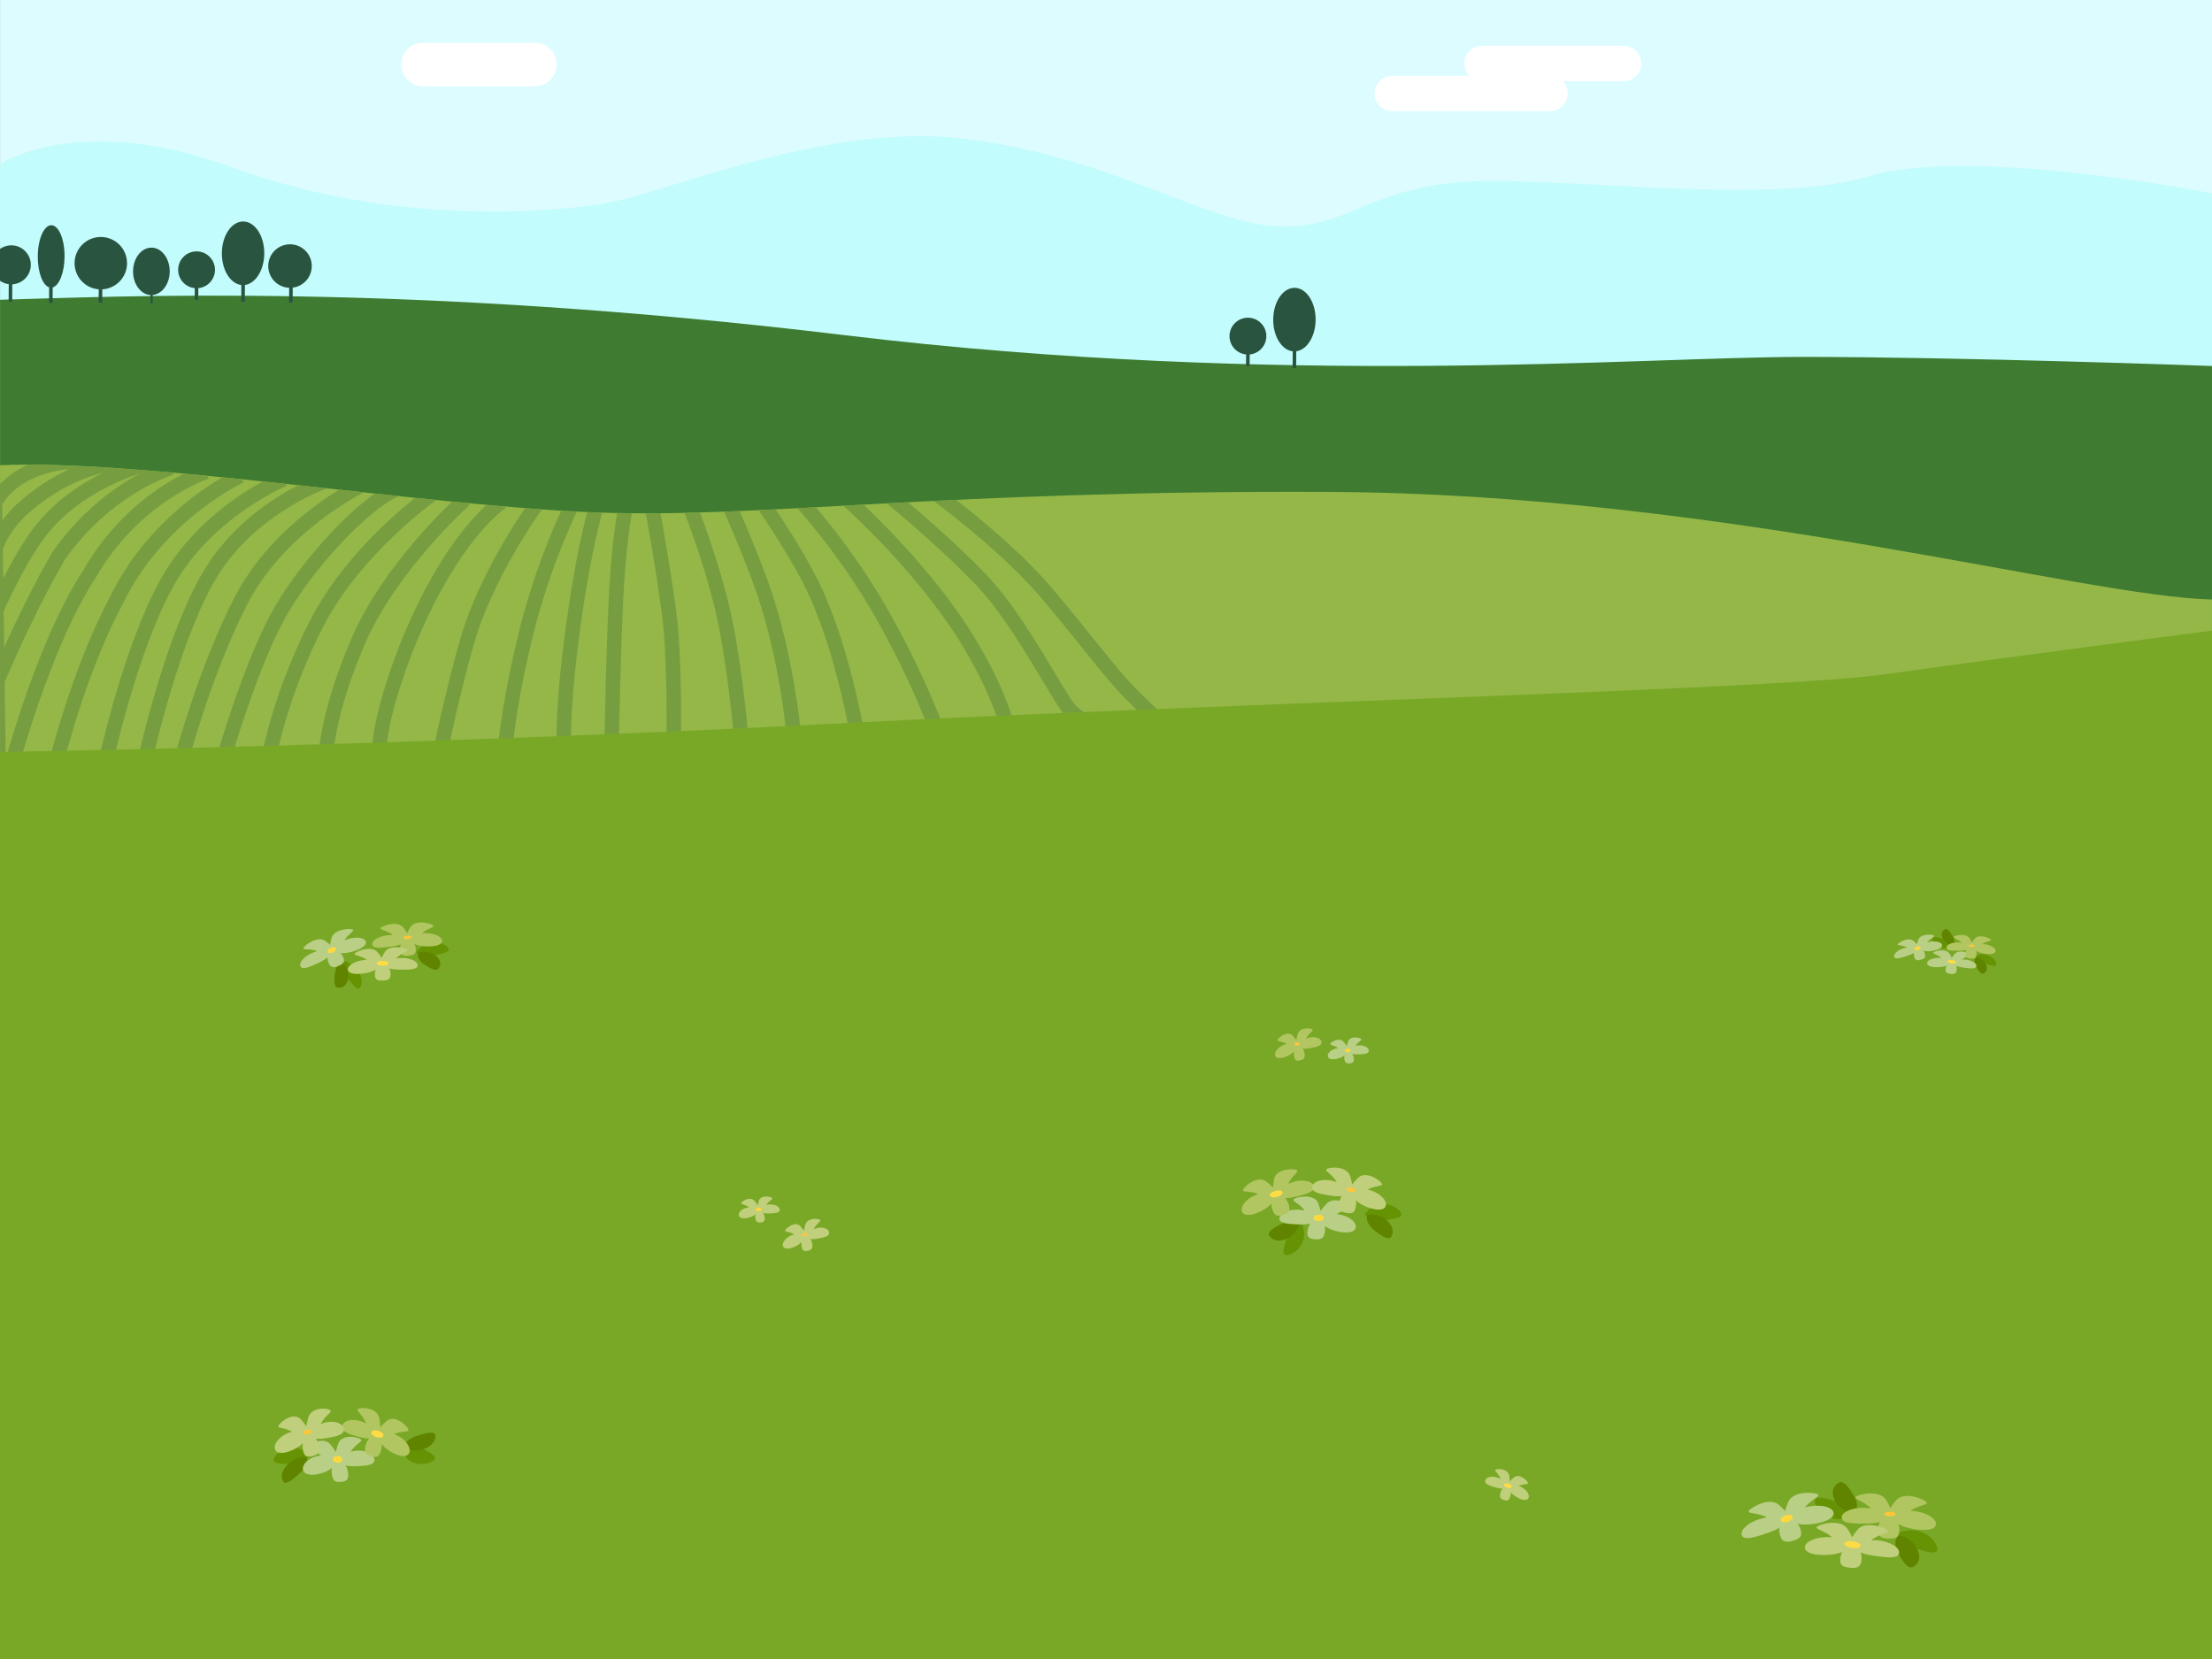 <svg xmlns="http://www.w3.org/2000/svg" xmlns:xlink="http://www.w3.org/1999/xlink" width="480" height="360" viewBox="0 0 480 360"><rect x="0" y="0" width="480" height="360" fill="#333333" stroke="none"/><g id="layer1" style="pointer-events:visiblePainted"><g id="fixed" file="yes" fixed="yes"><path id="path 1" fill="#DCFCFF" d="M0.01,0L480,0L480,53.146L0.01,53.146L0.01,0z" fixed="yes"/><path id="Mountains" fill="#C3FCFC" d="M0.01,35.6C0.01,35.6,17.16,24.124,50.235,36.274C83.308,48.424,115.707,46.399,129.881,44.375C144.055,42.351,179.152,26.15,210.201,30.2C241.25,34.25,262.173,48.424,277.023,49.099C291.872,49.773,295.919,41.673,315.497,39.648C335.072,37.624,382.993,45.048,405.268,38.298C427.543,31.549,480,41.958,480,41.958L480,360L0.01,360L0.01,35.6z" fixed="yes"/><path id="Far_x5F_Hill" fill="#3F7C31" d="M0.01,65.048C25.659,64.373,88.032,61.248,183.202,72.723C278.372,84.196,355.994,77.448,391.092,77.448C426.196,77.448,479.999,79.42,479.999,79.42L479.999,360L0.01,360L0.01,65.048z" fixed="yes"/><path id="Field_x5F_Hill" fill="#94B748" d="M0.01,100.949C31.059,99.599,92.758,109.845,129.205,111.195C165.652,112.545,203.452,106.345,288.497,106.745C373.542,107.145,451.649,129.419,479.999,130.094L479.999,360L0.01,360L0.01,100.949z" fixed="yes"/><path id="Field" fill="#769E41" d="M0.01,169.569C3.727,169.493,45.572,168.585,114.584,165.173C166.045,162.629,214.012,160.419,237.404,159.358C237.687,159.476,237.869,159.545,237.901,159.555L237.982,159.331C246.947,158.923,252.149,158.691,252.33,158.684L256.305,158.507L253.285,155.916C253.264,155.896,251.014,153.959,246.623,149.569C244.001,146.946,241.673,144.049,238.149,139.666C235.744,136.674,232.751,132.95,228.717,128.137C222.307,120.487,213.297,112.985,207.489,108.467C205.833,108.545,204.201,108.624,202.596,108.704C207.672,112.513,218.929,121.359,226.302,130.161C230.315,134.949,233.296,138.659,235.694,141.64C239.282,146.104,241.652,149.054,244.395,151.797C246.024,153.425,247.358,154.717,248.403,155.708C245.987,155.816,242.465,155.975,238.007,156.178C236.874,155.651,234.968,154.623,233.451,153.107C232.665,152.321,230.852,149.295,228.934,146.09C224.974,139.477,219.551,130.42,213.865,124.522C208.275,118.727,201.311,112.615,197.053,108.99C195.495,109.071,193.961,109.151,192.452,109.233C195.744,111.971,204.734,119.592,211.597,126.71C217.035,132.349,222.351,141.227,226.232,147.71C228.815,152.023,230.21,154.321,231.223,155.335C231.619,155.73,232.034,156.094,232.454,156.433C228.76,156.601,224.615,156.791,220.073,157C219.332,154.358,216.004,143.924,206.609,131.113C199.612,121.571,191.87,113.751,187.381,109.507C185.902,109.588,184.443,109.668,183.005,109.747C186.526,112.931,195.823,121.731,204.068,132.975C212.379,144.309,215.807,153.863,216.826,157.15C213.026,157.325,208.981,157.511,204.717,157.711C203.835,155.322,199.634,144.378,192.238,131.579C186.621,121.857,180.543,114.187,177.04,110.074C175.69,110.146,174.358,110.219,173.046,110.288C175.865,113.467,183.076,122.017,189.511,133.155C196.07,144.506,200.062,154.348,201.408,157.864C196.97,158.071,192.317,158.288,187.476,158.514C186.783,154.77,184.162,141.629,179.805,131.148C177.327,124.437,171.618,115.456,168.315,110.531C167.073,110.593,165.842,110.652,164.627,110.71C167.512,114.936,174.242,125.156,176.859,132.267L176.882,132.329C180.924,142.041,183.503,154.52,184.295,158.665C180.877,158.825,177.372,158.99,173.793,159.16C173.687,157.994,172.208,142.526,167.29,127.995C165.042,121.475,162.083,114.507,160.502,110.895C159.364,110.942,158.236,110.989,157.12,111.03C158.467,114.067,161.832,121.831,164.308,129.012C168.975,142.802,170.47,157.492,170.641,159.307C167.931,159.436,165.182,159.568,162.395,159.701C162.041,155.782,161.055,146.037,159.314,136.579C157.374,126.051,153.161,114.559,151.883,111.206C150.883,111.235,149.891,111.261,148.904,111.282L148.585,111.409C148.639,111.546,154.018,125.223,156.215,137.148C157.917,146.388,158.885,155.912,159.245,159.85C155.481,160.031,151.654,160.213,147.777,160.402C147.821,157.183,147.959,142.177,146.791,133.127C145.661,124.373,143.77,113.78,143.334,111.374C142.354,111.383,141.377,111.388,140.405,111.389L140.144,111.437C140.165,111.56,142.4,123.722,143.665,133.531C144.817,142.459,144.659,157.923,144.623,160.552C141.218,160.717,137.779,160.884,134.308,161.052C134.412,155.512,134.72,140.638,135.231,130.189C135.716,120.235,136.679,113.809,137.097,111.374C136.032,111.364,134.968,111.349,133.909,111.328C133.439,114.149,132.554,120.446,132.085,130.036C131.567,140.661,131.254,155.825,131.154,161.206C128.76,161.323,126.354,161.44,123.937,161.559C123.863,159.107,123.872,151.376,125.898,136.431C127.727,122.945,129.71,114.748,130.669,111.245C130.18,111.229,129.692,111.213,129.203,111.196C128.62,111.174,128.029,111.149,127.433,111.124C126.388,115.052,124.526,123.108,122.777,136.007C120.702,151.305,120.699,159.118,120.787,161.714C118.673,161.818,116.553,161.922,114.426,162.026C113.353,162.08,112.286,162.131,111.226,162.183C111.519,159.214,112.551,150.578,115.583,138.201C119.35,122.823,125.047,111.326,125.104,111.211L124.658,110.987C123.716,110.938,122.762,110.883,121.795,110.825C120.301,114.002,115.771,124.198,112.524,137.452C109.247,150.832,108.277,159.748,108.045,162.339C104.368,162.517,100.774,162.688,97.263,162.852C97.898,159.588,99.585,151.49,102.715,140.175C106.672,125.871,116.997,111.353,117.577,110.544C116.377,110.458,115.16,110.367,113.927,110.271C110.985,114.591,103.135,126.841,99.678,139.335C96.26,151.692,94.537,160.294,94.027,163.002C90.545,163.162,87.15,163.315,83.84,163.462C83.889,160.068,84.922,153.506,89.523,141.432C94.544,128.798,99.782,120.982,103.293,116.652C107.087,111.97,109.731,110.246,109.756,110.228L109.552,109.91C108.244,109.798,106.923,109.681,105.588,109.558C101.705,113.093,93.901,121.887,86.588,140.289C82.732,150.413,80.716,158.394,80.69,163.6C77.819,163.725,75.02,163.846,72.287,163.961C72.485,161.335,73.544,152.806,79.183,139.736C86.03,123.864,101.703,109.766,101.86,109.626L101.454,109.17C100.337,109.064,99.215,108.954,98.084,108.842C93.738,113.014,82.139,124.933,76.292,138.488C70.197,152.618,69.262,161.565,69.119,164.093C65.954,164.224,62.889,164.35,59.923,164.468C60.702,160.625,63.395,149.202,70.041,136.165C78.116,120.326,94.359,108.727,94.522,108.611L94.424,108.472C92.987,108.326,91.542,108.176,90.088,108.025C84.999,112.072,73.756,121.941,67.235,134.732C59.868,149.183,57.265,161.461,56.685,164.593C54.422,164.682,52.223,164.766,50.085,164.847C51.567,159.866,56.411,144.237,61.548,134.695C67.777,123.13,80.508,110.158,86.565,107.652L86.565,107.652C84.823,107.466,83.073,107.279,81.316,107.09C73.89,112.354,63.873,123.736,58.776,133.201C52.995,143.935,47.78,161.465,46.763,164.972C44.747,165.047,42.791,165.118,40.897,165.186C42.377,159.811,46.941,144.305,53.615,131.213C61.625,115.502,78.61,107.022,78.781,106.938L78.719,106.809C77.014,106.624,75.306,106.438,73.595,106.251C67.845,109.787,56.989,117.664,50.81,129.782C43.57,143.984,38.774,160.946,37.602,165.302C36,165.359,34.445,165.412,32.938,165.464C34.694,157.958,40.25,135.934,47.467,124.593C55.496,111.975,69.126,106.636,70.959,105.964C68.881,105.736,66.802,105.512,64.727,105.288C59.222,108.105,50.715,113.621,44.809,122.902C36.944,135.262,31.209,158.821,29.674,165.573C27.85,165.634,26.107,165.689,24.441,165.743C25.995,159.001,31.514,136.675,38.918,125.043C47.508,111.543,62.051,105.49,62.255,105.408C62.255,105.408,62.255,105.408,62.256,105.408L62.092,105.005C60.397,104.822,58.705,104.645,57.02,104.466C51.787,107.319,42.618,113.362,36.26,123.352C28.158,136.084,22.468,160.099,21.184,165.846C18.421,165.931,15.913,166.005,13.665,166.069C15.03,160.766,19.656,144.012,26.738,130.857L26.767,130.798C35.488,112.82,52.704,104.752,52.876,104.673L52.569,104.004C51.129,103.856,49.695,103.711,48.268,103.568C42.574,106.906,30.886,115.107,23.947,129.392C16.272,143.663,11.439,161.976,10.389,166.161C7.834,166.229,5.724,166.284,4.071,166.324C5.387,161.583,12.018,138.7,20.678,125.512L20.73,125.429C30.183,108.885,45.118,103.92,45.267,103.872L45.071,103.253C43.332,103.085,41.608,102.922,39.899,102.766C34.408,105.543,24.933,111.747,18.019,123.824C9.4,136.968,2.965,158.58,1.236,164.742L1.008,147.986C3.488,142.23,8.672,130.668,14.133,121.324C24.466,106.881,37.531,103.057,37.662,103.021L37.531,102.553C30.17,101.902,23.148,101.383,16.713,101.09C16.628,101.124,16.546,101.155,16.46,101.191L16.457,101.08C12.78,100.915,9.297,100.824,6.052,100.824C3.569,101.965,1.553,103.432,0.007,105.002L0.007,169.565L0.007,169.565L0.007,169.568L0.01,169.569L0.01,169.569zM11.53,119.555L11.453,119.674C7.495,126.436,3.682,134.343,0.908,140.445L0.802,132.653C2.672,128.469,5.961,121.692,9.667,116.663C16.256,107.926,26.411,104.024,30.289,102.793C25.181,105.525,17.911,110.611,11.53,119.555zM22.265,102.629C17.459,105.005,11.616,108.846,7.141,114.777C4.717,118.066,2.499,121.984,0.705,125.511L0.62,119.232C0.945,118.247,2.204,115.076,5.831,111.675C12.471,105.7,18.78,103.46,22.265,102.629zM15.107,101.777C11.739,103.308,7.784,105.681,3.7,109.357C2.402,110.575,1.364,111.777,0.534,112.896L0.487,109.422C3.588,104.404,9.975,102.213,15.107,101.777z" fixed="yes"/><path id="Closest_x5F_Hill" fill="#79A826" d="M0.01,163.167C0.01,163.167,89.382,161.817,179.828,157.092C270.273,152.367,385.691,149.667,409.316,146.293C432.939,142.918,480,136.844,480,136.844L480,360L0.01,360L0.01,163.167z" fixed="yes"/><g id="Flowers" fixed="yes"><path id="Color_1_x3C_Compound_Path_x3E__1_" fill="#669303" d="M420.375,336.396C420.073,337.4,418.028,336.734,415.487,335.967C412.946,335.197,411.425,332.764,411.425,332.764C411.425,332.764,414.031,331.568,416.572,332.326C419.121,333.096,420.677,335.391,420.375,336.396zM393.844,325.52C394.116,324.507,396.18,325.124,398.741,325.805C401.303,326.496,402.885,328.889,402.885,328.889C402.885,328.889,400.323,330.164,397.752,329.475C395.189,328.784,393.57,326.534,393.844,325.52zM97.368,205.916C97.522,206.677,95.955,206.957,94.03,207.348C92.105,207.744,90.265,206.673,90.265,206.673C90.265,206.673,91.546,204.983,93.471,204.59C95.397,204.2,97.214,205.154,97.368,205.916zM78.04,214.426C77.424,214.901,76.483,213.614,75.288,212.057C74.092,210.498,74.238,208.38,74.238,208.38C74.238,208.38,76.323,208.786,77.518,210.344C78.715,211.902,78.656,213.952,78.04,214.426zM433.21,209.338C433.051,209.863,431.981,209.516,430.651,209.116C429.321,208.716,428.529,207.439,428.529,207.439C428.529,207.439,429.883,206.812,431.217,207.21C432.554,207.609,433.368,208.812,433.21,209.338zM419.323,203.646C419.466,203.116,420.547,203.431,421.885,203.792C423.227,204.152,424.054,205.406,424.054,205.406C424.054,205.406,422.709,206.074,421.367,205.713C420.028,205.354,419.18,204.176,419.323,203.646zM304.076,263.352C304.298,264.317,302.544,264.504,300.388,264.794C298.238,265.083,296.082,263.572,296.082,263.572C296.082,263.572,297.433,261.595,299.577,261.304C301.741,261.018,303.855,262.391,304.076,263.352zM279.016,272.336C278.052,272.109,278.641,270.452,279.313,268.395C279.985,266.335,282.274,265.083,282.274,265.083C282.274,265.083,283.475,267.161,282.802,269.223C282.131,271.271,279.979,272.562,279.016,272.336zM59.367,316.627C59.141,317.623,60.847,317.639,62.942,317.714C65.035,317.789,67.139,316.047,67.139,316.047C67.139,316.047,65.85,314.182,63.757,314.109C61.666,314.029,59.592,315.631,59.367,316.627zM94.263,316.783C94.892,315.971,93.371,315.221,91.533,314.25C89.693,313.277,87.061,313.956,87.061,313.956C87.061,313.956,87.415,316.213,89.253,317.185C91.093,318.157,93.634,317.594,94.263,316.783z" fixed="yes"/><path id="Color_2_x3C_Compound_Path_x3E__1_" fill="#618400" d="M415.061,340.05C414.123,340.518,412.953,339.125,411.761,336.75C410.579,334.375,411.949,333.15,411.949,333.15C411.949,333.15,414.783,333.626,415.965,336C417.142,338.376,416,339.583,415.061,340.05zM399.052,321.715C399.979,321.223,401.198,322.579,402.448,324.92C403.698,327.261,402.368,328.524,402.368,328.524C402.368,328.524,399.514,328.129,398.264,325.795C397.019,323.448,398.126,322.209,399.052,321.715zM95.177,210.157C94.727,210.791,93.472,210.295,91.87,209.157C90.268,208.019,90.733,206.746,90.733,206.746C90.733,206.746,92.748,206.064,94.348,207.201C95.95,208.338,95.627,209.523,95.177,210.157zM73.267,214.32C72.501,214.195,72.395,212.847,72.713,210.913C73.03,208.975,74.38,208.831,74.38,208.831C74.38,208.831,75.877,210.341,75.56,212.279C75.242,214.217,74.033,214.447,73.267,214.32zM430.428,211.251C429.936,211.495,429.324,210.768,428.701,209.523C428.082,208.281,428.797,207.638,428.797,207.638C428.797,207.638,430.28,207.883,430.901,209.121C431.518,210.374,430.92,211.006,430.428,211.251zM422.049,201.654C422.534,201.394,423.171,202.105,423.824,203.331C424.47,204.557,423.782,205.217,423.782,205.217C423.782,205.217,422.292,205.012,421.636,203.787C420.985,202.562,421.564,201.912,422.049,201.654zM301.861,268.406C301.392,269.148,299.941,268.402,298.06,266.825C296.169,265.249,296.622,263.709,296.622,263.709C296.622,263.709,298.857,263.066,300.739,264.645C302.624,266.221,302.332,267.664,301.861,268.406zM275.418,268.117C274.953,267.369,276.253,266.396,278.489,265.406C280.724,264.415,281.921,265.494,281.921,265.494C281.921,265.494,281.532,267.784,279.296,268.775C277.059,269.766,275.883,268.865,275.418,268.117zM61.474,321.52C61.923,322.223,63.343,321.331,65.192,319.541C67.039,317.756,66.621,316.243,66.621,316.243C66.621,316.243,64.45,315.814,62.601,317.597C60.753,319.384,61.024,320.814,61.474,321.52zM94.478,311.42C94.378,310.585,92.721,310.793,90.302,311.621C87.883,312.45,87.609,314.008,87.609,314.008C87.609,314.008,89.369,315.332,91.788,314.504C94.205,313.674,94.578,312.254,94.478,311.42z" fixed="yes"/><path id="Color_3_x3C_Compound_Path_x3E__1_" fill="#BACF86" d="M397.881,328.271C397.712,327.116,395.538,326.471,393.027,326.833C392.548,326.902,392.097,327.002,391.677,327.125C392.949,325.367,395.323,324.624,394.376,324.221C393.306,323.753,389.064,323.572,388.054,325.904C387.714,326.684,387.492,327.352,387.373,327.919C387.032,327.497,386.571,327.037,385.985,326.533C384.061,324.873,380.327,326.887,379.561,327.764C378.873,328.566,381.469,328.16,383.404,329.287C382.86,329.349,382.283,329.475,381.694,329.678C379.276,330.454,377.608,331.99,377.965,333.107C378.324,334.211,380.243,333.749,382.662,332.961C384.123,332.488,385.428,332.016,386.155,331.463C386.062,332.025,386.103,332.646,386.301,333.266C386.826,334.891,388.024,334.662,389.235,334.277C390.448,333.881,391.215,333.475,390.7,331.848C390.554,331.396,390.337,330.994,390.076,330.658C390.966,330.883,392.222,330.878,393.595,330.679C396.112,330.307,398.049,329.427,397.881,328.271zM79.39,204.336C79.161,203.503,77.506,203.231,75.693,203.727C75.352,203.821,75.031,203.934,74.735,204.063C75.51,202.665,77.183,201.895,76.455,201.682C75.625,201.438,72.494,201.682,71.962,203.487C71.784,204.092,71.678,204.604,71.644,205.03C71.357,204.759,70.975,204.462,70.5,204.135C68.937,203.089,66.375,204.906,65.894,205.624C65.461,206.271,67.335,205.744,68.853,206.398C68.46,206.499,68.048,206.642,67.633,206.836C65.927,207.629,64.84,208.907,65.204,209.69C65.568,210.471,66.934,209.961,68.642,209.169C69.673,208.69,70.587,208.225,71.074,207.752C71.055,208.168,71.142,208.616,71.346,209.064C71.879,210.21,72.733,209.931,73.586,209.543C74.44,209.147,74.975,208.773,74.442,207.63C74.293,207.313,74.097,207.031,73.876,206.811C74.55,206.895,75.473,206.778,76.462,206.504C78.275,205.991,79.618,205.17,79.39,204.336zM421.438,205.085C421.349,204.481,420.211,204.147,418.895,204.338C418.659,204.373,418.416,204.426,418.205,204.49C418.871,203.57,420.101,203.179,419.616,202.967C419.054,202.727,416.836,202.625,416.304,203.846C416.124,204.262,416.008,204.617,415.95,204.908C415.762,204.681,415.533,204.441,415.221,204.174C414.214,203.305,412.259,204.362,411.865,204.82C411.511,205.236,412.859,205.032,413.876,205.621C413.594,205.658,413.293,205.725,412.98,205.822C411.714,206.23,410.84,207.034,411.031,207.615C411.219,208.197,412.22,207.95,413.49,207.541C414.261,207.295,414.935,207.044,415.318,206.756C415.267,207.047,415.297,207.372,415.393,207.698C415.668,208.549,416.29,208.427,416.924,208.222C417.558,208.017,417.965,207.804,417.69,206.951C417.617,206.713,417.502,206.504,417.361,206.326C417.835,206.441,418.487,206.439,419.215,206.336C420.511,206.15,421.524,205.689,421.438,205.085zM426.632,208.241C426.32,208.199,426.006,208.187,425.721,208.203C426.617,207.443,427.99,207.398,427.55,207.055C427.073,206.672,424.96,205.993,424.126,207.026C423.868,207.346,423.68,207.63,423.543,207.88C423.432,207.6,423.254,207.276,423.002,206.901C422.261,205.797,420.097,206.297,419.589,206.631C419.143,206.93,420.431,207.089,421.252,207.873C421.023,207.85,420.784,207.841,420.535,207.85C419.206,207.901,418.139,208.434,418.169,209.043C418.192,209.654,419.273,209.924,420.602,209.875C421.331,209.85,421.977,209.73,422.414,209.532C422.31,209.732,422.234,209.959,422.202,210.207C422.085,211.096,422.521,211.228,423.181,211.316C423.841,211.404,424.475,211.409,424.592,210.521C424.637,210.181,424.599,209.859,424.499,209.582C424.925,209.797,425.642,209.92,426.439,210.023C427.751,210.199,428.791,210.252,428.871,209.652C428.955,209.047,427.951,208.415,426.632,208.241zM291.129,263.659C290.754,263.566,290.385,263.51,290.029,263.482C291.633,262.357,293.669,262.461,293.13,261.808C292.516,261.06,289.456,259.529,287.822,261.24C287.269,261.818,286.845,262.332,286.547,262.788C286.456,262.307,286.299,261.76,286.057,261.122C285.272,259.055,281.745,259.609,280.846,260.135C280.034,260.612,282.098,261.102,283.091,262.704C282.666,262.592,282.195,262.516,281.692,262.494C279.61,262.396,277.796,263.199,277.633,264.285C277.473,265.371,279.071,265.578,281.154,265.675C282.413,265.733,283.554,265.737,284.3,265.49C284.024,265.945,283.817,266.502,283.729,267.109C283.5,268.699,284.459,268.88,285.501,268.921C286.545,268.977,287.272,268.864,287.505,267.275C287.567,266.835,287.567,266.413,287.499,266.033C288.068,266.512,289.001,266.915,290.089,267.179C292.085,267.666,293.852,267.529,294.165,266.457C294.484,265.408,293.124,264.148,291.129,263.659zM81.242,316.664C81.094,315.521,79.393,314.678,77.447,314.779C76.975,314.8,76.534,314.883,76.135,315.002C77.066,313.314,78.994,312.797,78.237,312.299C77.396,311.745,74.097,311.16,73.362,313.338C73.135,314.007,72.987,314.583,72.904,315.091C72.624,314.612,72.227,314.07,71.712,313.463C70.184,311.662,67.323,313.275,66.749,314.063C66.245,314.755,68.144,314.639,69.649,315.831C69.316,315.852,68.969,315.921,68.621,316.018C66.754,316.539,65.482,317.867,65.776,318.979C66.072,320.095,67.721,320.25,69.588,319.74C70.607,319.461,71.475,319.037,72.01,318.531C71.951,318.927,71.946,319.375,72.005,319.842C72.222,321.516,72.902,321.623,73.879,321.572C74.856,321.512,75.757,321.33,75.541,319.656C75.458,319.01,75.265,318.427,75.004,317.953C75.702,318.213,76.774,318.209,77.95,318.141C79.897,318.025,81.39,317.809,81.242,316.664zM294.873,226.843C294.602,226.858,294.35,226.905,294.119,226.971C294.654,226,295.764,225.702,295.328,225.416C294.846,225.098,292.949,224.762,292.525,226.014C292.394,226.401,292.308,226.735,292.254,227.026C292.1,226.755,291.867,226.436,291.566,226.088C290.683,225.055,289.045,225.983,288.712,226.436C288.421,226.832,289.524,226.766,290.389,227.457C290.201,227.477,289.993,227.501,289.787,227.561C288.718,227.858,287.98,228.623,288.15,229.259C288.322,229.905,289.267,229.988,290.338,229.696C290.936,229.537,291.434,229.29,291.734,228.992C291.701,229.223,291.693,229.481,291.724,229.761C291.849,230.726,292.245,230.782,292.797,230.756C293.359,230.73,293.877,230.61,293.754,229.652C293.705,229.284,293.597,228.945,293.442,228.673C293.839,228.819,294.463,228.819,295.134,228.785C296.252,228.723,297.113,228.597,297.03,227.94C296.971,227.271,295.992,226.785,294.873,226.843z" fixed="yes"/><path id="Color_2_x3C_Compound_Path_x3E_" fill="#B1C661" d="M415.896,327.973C415.418,327.893,414.959,327.848,414.533,327.836C416.284,326.555,418.762,326.576,417.997,325.898C417.119,325.127,413.143,323.637,411.465,325.544C410.903,326.19,410.484,326.751,410.197,327.252C410.003,326.745,409.705,326.165,409.301,325.512C407.989,323.335,403.808,324.113,402.81,324.708C401.914,325.255,404.507,325.68,405.998,327.35C405.46,327.246,404.872,327.195,404.255,327.195C401.714,327.195,399.653,328.137,399.653,329.305C399.653,330.471,401.625,330.617,404.166,330.617C405.701,330.617,407.09,330.559,407.951,330.263C407.693,330.763,407.542,331.367,407.542,332.022C407.542,333.731,408.743,333.876,410.017,333.876C411.291,333.876,412.163,333.73,412.163,332.022C412.163,331.543,412.081,331.093,411.934,330.696C412.711,331.179,413.913,331.563,415.279,331.798C417.791,332.224,419.894,331.985,420.091,330.829C420.275,329.674,418.403,328.396,415.896,327.973zM92.597,202.486C92.245,202.465,91.905,202.476,91.582,202.507C92.752,201.407,94.578,201.197,93.951,200.774C93.237,200.293,90.18,199.555,89.121,201.11C88.765,201.631,88.507,202.089,88.345,202.477C88.157,202.123,87.885,201.723,87.532,201.278C86.366,199.799,83.369,200.75,82.691,201.278C82.08,201.757,84.025,201.84,85.268,202.924C84.865,202.903,84.427,202.909,83.974,202.965C82.108,203.194,80.679,204.076,80.786,204.936C80.89,205.792,82.351,205.718,84.219,205.498C85.346,205.352,86.363,205.186,86.968,204.894C86.824,205.29,86.767,205.748,86.826,206.219C86.981,207.48,87.877,207.48,88.811,207.365C89.748,207.254,90.369,207.06,90.213,205.803C90.171,205.452,90.069,205.13,89.927,204.852C90.542,205.134,91.457,205.309,92.481,205.358C94.36,205.444,95.89,205.078,95.929,204.212C95.968,203.338,94.476,202.57,92.597,202.486zM430.866,204.928C430.621,204.887,430.381,204.866,430.152,204.858C431.07,204.188,432.368,204.209,431.964,203.844C431.505,203.442,429.423,202.663,428.545,203.662C428.246,204.002,428.028,204.299,427.881,204.562C427.779,204.291,427.628,203.992,427.414,203.638C426.724,202.493,424.539,202.906,424.018,203.212C423.546,203.499,424.91,203.73,425.679,204.599C425.408,204.538,425.092,204.517,424.781,204.517C423.452,204.517,422.373,205.013,422.373,205.621C422.373,206.226,423.401,206.309,424.727,206.309C425.539,206.309,426.258,206.288,426.708,206.121C426.572,206.383,426.492,206.699,426.492,207.042C426.492,207.938,427.121,208.018,427.787,208.018C428.454,208.018,428.906,207.944,428.906,207.042C428.906,206.791,428.86,206.561,428.784,206.35C429.191,206.606,429.819,206.805,430.536,206.922C431.848,207.151,432.954,207.024,433.057,206.415C433.158,205.818,432.178,205.15,430.866,204.928zM285.083,257.368C284.752,256.308,282.874,255.878,280.891,256.404C280.412,256.531,279.969,256.704,279.579,256.906C280.269,255.088,282.17,254.168,281.312,253.859C280.361,253.515,276.874,253.683,276.458,255.921C276.333,256.608,276.27,257.192,276.263,257.692C275.902,257.296,275.409,256.875,274.784,256.411C272.93,255.02,270.247,257.192,269.777,258.078C269.37,258.849,271.298,258.313,273.034,259.119C272.695,259.222,272.346,259.348,272.013,259.518C270.168,260.418,269.075,261.967,269.554,262.973C270.033,263.975,271.744,263.754,273.58,262.854C274.583,262.368,275.408,261.766,275.878,261.166C275.89,261.562,275.94,261.982,276.078,262.417C276.557,263.971,277.28,263.925,278.27,263.659C279.26,263.392,280.166,263.013,279.672,261.463C279.486,260.87,279.195,260.358,278.86,259.952C279.619,260.045,280.714,259.806,281.922,259.489C283.914,258.965,285.414,258.428,285.083,257.368zM86.498,311.652C86.176,311.469,85.852,311.333,85.538,311.225C87.157,310.376,88.965,310.945,88.582,310.121C88.144,309.193,85.634,306.911,83.901,308.366C83.319,308.848,82.861,309.304,82.523,309.72C82.514,309.199,82.451,308.574,82.333,307.865C81.944,305.506,78.691,305.328,77.802,305.685C77.001,306.009,78.779,306.979,79.424,308.89C79.059,308.679,78.648,308.494,78.198,308.368C76.341,307.808,74.585,308.264,74.276,309.383C73.966,310.498,75.369,311.069,77.225,311.616C78.347,311.951,79.375,312.202,80.083,312.099C79.762,312.522,79.491,313.067,79.317,313.692C78.864,315.325,79.702,315.724,80.632,316.004C81.564,316.281,82.234,316.328,82.687,314.695C82.813,314.242,82.872,313.795,82.875,313.383C83.314,314.016,84.088,314.643,85.024,315.156C86.741,316.105,88.348,316.337,88.796,315.281C89.244,314.232,88.216,312.604,86.498,311.652zM286.761,226.089C286.645,225.317,285.522,224.881,284.255,225.122C283.949,225.182,283.663,225.273,283.404,225.391C283.98,224.149,285.228,223.62,284.726,223.342C284.164,223.035,282.001,222.922,281.568,224.488C281.431,224.97,281.339,225.384,281.297,225.741C281.109,225.431,280.842,225.095,280.492,224.719C279.466,223.615,277.631,224.975,277.267,225.569C276.951,226.092,278.191,225.841,279.195,226.543C278.974,226.592,278.752,226.647,278.519,226.756C277.312,227.277,276.498,228.3,276.71,229.045C276.928,229.791,278,229.751,279.206,229.233C279.866,228.951,280.435,228.584,280.768,228.178C280.741,228.459,280.742,228.772,280.789,229.084C280.959,230.219,281.403,230.23,282.039,230.107C282.679,229.986,283.265,229.775,283.093,228.64C283.031,228.202,282.894,227.821,282.708,227.513C283.166,227.625,283.865,227.534,284.633,227.386C285.908,227.145,286.877,226.863,286.761,226.089z" fixed="yes"/><path id="Color_1_x3C_Compound_Path_x3E_" fill="#C0CF7C" d="M407.808,334.301C407.204,334.221,406.615,334.199,406.06,334.229C407.752,332.77,410.382,332.699,409.572,332.041C408.662,331.312,404.624,330.003,403.031,331.979C402.547,332.583,402.176,333.125,401.917,333.591C401.703,333.061,401.355,332.445,400.885,331.737C399.471,329.63,395.333,330.581,394.364,331.222C393.51,331.79,395.968,332.099,397.545,333.597C397.107,333.548,396.649,333.535,396.174,333.549C393.634,333.646,391.612,334.664,391.653,335.83C391.698,336.997,393.757,337.517,396.299,337.42C397.684,337.369,398.921,337.149,399.757,336.772C399.562,337.153,399.42,337.584,399.361,338.058C399.132,339.749,399.968,340.008,401.236,340.175C402.503,340.341,403.715,340.356,403.927,338.658C404.013,338.012,403.948,337.387,403.751,336.858C404.563,337.265,405.936,337.504,407.457,337.706C409.977,338.039,411.95,338.156,412.103,336.998C412.246,335.842,410.327,334.633,407.808,334.301zM87.227,207.867C86.77,207.861,86.334,207.9,85.935,207.971C87.047,206.746,88.971,206.451,88.309,206.042C87.576,205.587,84.491,204.992,83.499,206.59C83.199,207.076,82.974,207.503,82.827,207.877C82.621,207.504,82.312,207.083,81.9,206.606C80.67,205.182,77.716,206.254,77.062,206.821C76.488,207.317,78.326,207.319,79.614,208.278C79.291,208.293,78.951,208.313,78.602,208.378C76.747,208.677,75.352,209.607,75.489,210.463C75.627,211.317,77.189,211.509,79.045,211.21C80.058,211.048,80.946,210.772,81.525,210.419C81.416,210.716,81.351,211.047,81.348,211.398C81.337,212.669,81.975,212.777,82.918,212.791C83.86,212.8,84.751,212.691,84.762,211.436C84.766,210.957,84.658,210.501,84.47,210.13C85.106,210.359,86.132,210.401,87.268,210.413C89.15,210.434,90.61,210.34,90.618,209.475C90.626,208.598,89.108,207.883,87.227,207.867zM297.834,258.449C297.475,258.31,297.117,258.209,296.772,258.138C298.376,257.161,300.334,257.523,299.834,256.783C299.26,255.941,296.338,254.012,294.703,255.581C294.146,256.111,293.724,256.589,293.42,257.021C293.348,256.515,293.209,255.933,292.993,255.25C292.29,253.034,288.847,253.191,287.965,253.629C287.165,254.025,289.153,254.77,290.069,256.527C289.667,256.363,289.211,256.23,288.715,256.146C286.694,255.804,284.91,256.417,284.727,257.513C284.54,258.613,286.082,259.003,288.102,259.349C289.328,259.556,290.432,259.693,291.164,259.529C290.88,259.965,290.663,260.508,290.56,261.127C290.289,262.731,291.213,263.031,292.232,263.202C293.246,263.374,293.957,263.348,294.222,261.746C294.292,261.299,294.298,260.865,294.248,260.469C294.789,261.031,295.685,261.549,296.727,261.949C298.649,262.681,300.37,262.741,300.706,261.681C301.04,260.637,299.755,259.186,297.834,258.449zM74.612,310.053C74.439,308.904,72.767,308.255,70.881,308.615C70.424,308.702,69.998,308.84,69.615,309.011C70.472,307.157,72.332,306.366,71.583,305.953C70.752,305.495,67.538,305.327,66.879,307.659C66.679,308.368,66.544,308.981,66.475,309.513C66.192,309.063,65.794,308.563,65.282,308.001C63.752,306.355,61.018,308.384,60.482,309.272C60.009,310.046,61.85,309.677,63.341,310.702C63.018,310.772,62.685,310.886,62.348,311.028C60.55,311.799,59.349,313.329,59.664,314.435C59.98,315.539,61.585,315.49,63.383,314.706C64.363,314.284,65.196,313.736,65.701,313.145C65.655,313.564,65.66,314.02,65.731,314.491C65.984,316.179,66.648,316.204,67.593,316.023C68.539,315.837,69.409,315.529,69.156,313.835C69.057,313.189,68.856,312.609,68.59,312.152C69.275,312.327,70.314,312.18,71.453,311.964C73.343,311.626,74.786,311.207,74.612,310.053zM167.035,261.361C166.764,261.376,166.511,261.421,166.281,261.49C166.816,260.517,167.925,260.22,167.489,259.933C167.006,259.617,165.11,259.279,164.685,260.532C164.554,260.919,164.469,261.251,164.421,261.544C164.26,261.266,164.035,260.955,163.736,260.604C162.858,259.569,161.213,260.5,160.882,260.958C160.592,261.354,161.69,261.29,162.555,261.978C162.363,261.999,162.162,262.029,161.958,262.082C160.885,262.381,160.153,263.143,160.322,263.781C160.492,264.427,161.441,264.51,162.513,264.219C163.105,264.057,163.604,263.811,163.909,263.512C163.874,263.741,163.866,264.002,163.901,264.282C164.026,265.241,164.417,265.303,164.978,265.274C165.54,265.248,166.057,265.131,165.932,264.17C165.884,263.801,165.774,263.463,165.622,263.19C166.023,263.336,166.639,263.336,167.317,263.301C168.438,263.239,169.296,263.113,169.211,262.461C169.132,261.789,168.154,261.305,167.035,261.361zM179.921,267.426C179.804,266.653,178.683,266.218,177.416,266.459C177.11,266.518,176.823,266.609,176.566,266.73C177.141,265.484,178.388,264.957,177.886,264.679C177.328,264.367,175.17,264.25,174.728,265.825C174.592,266.306,174.505,266.721,174.46,267.08C174.268,266.771,174.004,266.434,173.655,266.057C172.629,264.953,170.794,266.313,170.432,266.911C170.116,267.432,171.358,267.182,172.36,267.875C172.14,267.924,171.916,267.984,171.684,268.088C170.478,268.609,169.671,269.633,169.883,270.378C170.096,271.123,171.174,271.084,172.38,270.566C173.04,270.284,173.6,269.916,173.941,269.515C173.909,269.79,173.91,270.105,173.958,270.415C174.128,271.556,174.573,271.561,175.208,271.44C175.843,271.321,176.427,271.112,176.257,269.969C176.193,269.532,176.054,269.156,175.877,268.84C176.335,268.956,177.034,268.861,177.8,268.715C179.068,268.482,180.037,268.201,179.921,267.426zM330.2,322.713C329.989,322.596,329.777,322.512,329.57,322.442C330.62,321.894,331.795,322.254,331.546,321.731C331.264,321.128,329.643,319.663,328.525,320.595C328.136,320.913,327.841,321.204,327.629,321.481C327.623,321.136,327.587,320.746,327.51,320.269C327.259,318.748,325.157,318.628,324.583,318.871C324.064,319.08,325.213,319.706,325.631,320.933C325.402,320.794,325.129,320.679,324.839,320.59C323.639,320.235,322.506,320.528,322.307,321.245C322.114,321.966,323.012,322.331,324.211,322.686C324.94,322.903,325.607,323.063,326.065,322.998C325.856,323.269,325.672,323.623,325.567,324.025C325.274,325.08,325.817,325.337,326.42,325.516C327.024,325.698,327.453,325.728,327.747,324.668C327.828,324.37,327.862,324.082,327.862,323.814C328.145,324.219,328.647,324.626,329.256,324.961C330.362,325.57,331.402,325.728,331.694,325.041C331.975,324.378,331.309,323.326,330.2,322.713z" fixed="yes"/><path id="Color_2_Compund_path" fill="#FFD93B" d="M387.491,328.834C388.201,328.605,388.878,328.73,389.002,329.115C389.127,329.5,388.65,329.998,387.941,330.221C387.232,330.45,386.545,330.325,386.422,329.945C386.309,329.561,386.782,329.062,387.491,328.834zM71.791,205.688C72.291,205.459,72.8,205.487,72.926,205.757C73.052,206.027,72.748,206.438,72.248,206.669C71.748,206.902,71.24,206.871,71.113,206.6C70.986,206.329,71.29,205.92,71.791,205.688zM415.975,205.4C416.347,205.281,416.704,205.345,416.766,205.546C416.83,205.747,416.582,206.008,416.21,206.128C415.839,206.247,415.485,206.184,415.42,205.982C415.354,205.781,415.604,205.521,415.975,205.4zM287.27,264.346C287.215,264.723,286.676,265.004,286.067,264.977C285.463,264.956,285.005,264.623,285.057,264.248C285.117,263.872,285.653,263.59,286.264,263.618C286.874,263.643,287.324,263.971,287.27,264.346zM72.229,316.729C72.282,317.125,72.787,317.42,73.358,317.391C73.928,317.367,74.351,317.016,74.3,316.62C74.249,316.224,73.744,315.93,73.171,315.958C72.599,315.989,72.178,316.334,72.229,316.729zM164.035,262.482C164.064,262.71,164.355,262.878,164.682,262.863C165.011,262.845,165.253,262.648,165.224,262.421C165.196,262.193,164.905,262.025,164.577,262.04C164.248,262.059,164.005,262.256,164.035,262.482zM291.873,227.964C291.902,228.192,292.193,228.361,292.521,228.346C292.849,228.327,293.083,228.129,293.064,227.903C293.034,227.676,292.744,227.507,292.415,227.524C292.086,227.538,291.844,227.736,291.873,227.964z" fixed="yes"/><path id="Color_1__x3C_Compound_Path_x3E_" fill="#FFC639" d="M410.117,328.036C410.793,328.036,411.342,328.26,411.342,328.533C411.342,328.804,410.794,329.031,410.117,329.031C409.44,329.031,408.888,328.803,408.888,328.533C408.894,328.26,409.441,328.036,410.117,328.036zM88.358,203.055C88.855,202.993,89.277,203.11,89.301,203.309C89.326,203.511,88.945,203.725,88.447,203.788C87.95,203.85,87.528,203.734,87.502,203.533C87.479,203.328,87.861,203.115,88.358,203.055zM427.841,204.963C428.195,204.963,428.487,205.079,428.487,205.223C428.487,205.369,428.2,205.485,427.841,205.485C427.487,205.485,427.2,205.377,427.2,205.223C427.2,205.079,427.487,204.963,427.841,204.963zM293.221,257.732C293.758,257.823,294.159,258.105,294.117,258.363C294.073,258.622,293.601,258.757,293.064,258.666C292.527,258.576,292.126,258.293,292.168,258.035C292.214,257.777,292.686,257.643,293.221,257.732zM65.815,310.941C65.856,311.212,66.294,311.355,66.797,311.253C67.3,311.158,67.673,310.857,67.632,310.588C67.591,310.319,67.153,310.182,66.65,310.276C66.148,310.373,65.774,310.67,65.815,310.941zM174.016,268.021C174.043,268.204,174.339,268.292,174.675,268.236C175.013,268.172,175.264,267.97,175.237,267.79C175.209,267.607,174.915,267.514,174.578,267.577C174.239,267.641,173.988,267.841,174.016,268.021zM280.855,226.686C280.876,226.874,281.168,226.963,281.513,226.901C281.851,226.839,282.101,226.635,282.075,226.463C282.048,226.275,281.751,226.192,281.415,226.249C281.078,226.305,280.828,226.504,280.855,226.686z" fixed="yes"/><path id="Color_3_x3C_Compound_Path_x3E_" fill="#FFDB45" d="M401.896,335.895C400.917,335.766,400.167,335.342,400.219,334.957C400.281,334.561,401.112,334.346,402.074,334.477C403.047,334.607,403.793,335.037,403.74,335.423C403.699,335.807,402.868,336.023,401.896,335.895zM83.035,209.568C82.308,209.56,81.723,209.318,81.724,209.023C81.726,208.726,82.318,208.495,83.043,208.501C83.768,208.507,84.355,208.752,84.353,209.047C84.352,209.341,83.761,209.575,83.035,209.568zM423.521,209.081C423.002,209.014,422.622,208.791,422.649,208.585C422.67,208.378,423.111,208.266,423.62,208.332C424.13,208.398,424.516,208.621,424.492,208.828C424.466,209.035,424.03,209.148,423.521,209.081zM275.557,259.432C275.669,259.793,276.382,259.921,277.151,259.718C277.922,259.516,278.446,259.057,278.339,258.697C278.233,258.336,277.516,258.208,276.747,258.41C275.973,258.611,275.443,259.07,275.557,259.432zM83.185,311.557C83.081,311.939,82.414,312.078,81.697,311.863C80.981,311.65,80.486,311.174,80.592,310.794C80.697,310.412,81.363,310.275,82.081,310.488C82.796,310.695,83.291,311.177,83.185,311.557zM328.061,322.65C327.999,322.896,327.571,322.982,327.1,322.838C326.637,322.699,326.327,322.395,326.385,322.15C326.453,321.904,326.883,321.818,327.348,321.955C327.809,322.094,328.129,322.404,328.061,322.65z" fixed="yes"/></g></g><g id="FarTreeLine" file="yes"><path id="Far_Trees" fill="#295440" d="M33.131,64.016L33.121,65.848L32.659,65.846L32.669,64.024C30.545,63.908,28.859,61.641,28.875,58.865C28.891,56.022,30.684,53.727,32.878,53.74C35.073,53.752,36.84,56.067,36.824,58.909C36.808,61.616,35.181,63.82,33.131,64.016zM27.566,57.145C27.584,54.001,25.049,51.44,21.907,51.421C18.763,51.404,16.202,53.938,16.183,57.08C16.166,60.082,18.48,62.549,21.426,62.78L21.409,65.661L22.181,65.666L22.199,62.788C25.177,62.619,27.549,60.167,27.566,57.145zM14.008,55.666C14.029,51.921,12.744,48.878,11.14,48.869C9.536,48.859,8.217,51.889,8.198,55.634C8.177,59.059,9.252,61.891,10.664,62.356L10.644,65.723L11.416,65.727L11.435,62.372C12.867,61.954,13.989,59.117,14.008,55.666zM46.652,58.57C46.665,56.363,44.884,54.564,42.677,54.551C40.47,54.539,38.672,56.318,38.659,58.525C38.647,60.607,40.23,62.325,42.263,62.523L42.248,65.066L43.021,65.07L43.035,62.525C45.055,62.335,46.641,60.643,46.652,58.57zM57.346,54.994C57.367,51.182,55.325,48.08,52.784,48.066C50.243,48.051,48.166,51.13,48.143,54.941C48.123,58.584,49.99,61.57,52.372,61.841L52.351,65.46L53.123,65.464L53.144,61.838C55.481,61.521,57.326,58.583,57.346,54.994zM67.654,57.762C67.669,55.155,65.566,53.028,62.958,53.014C60.35,52.998,58.224,55.1,58.209,57.709C58.194,60.264,60.213,62.352,62.748,62.449L62.73,65.623L63.501,65.627L63.519,62.417C65.84,62.127,67.641,60.161,67.654,57.762zM2.473,53.234C1.551,53.228,0.7,53.521,0.001,54.017L0.001,60.922C0.551,61.312,1.195,61.577,1.897,61.669L1.876,65.481L2.648,65.485L2.669,61.697C4.897,61.582,6.674,59.752,6.688,57.493C6.7,55.154,4.812,53.247,2.473,53.234z"/></g><g id="SmallTrees" file="yes"><path id="path 2" fill="#295440" d="M274.795,72.962C274.807,70.754,273.027,68.956,270.82,68.943C268.613,68.931,266.814,70.711,266.799,72.918C266.787,75,268.37,76.717,270.403,76.916L270.387,79.458L271.159,79.463L271.176,76.918C273.198,76.727,274.783,75.033,274.795,72.962zM285.488,69.385C285.509,65.573,283.467,62.471,280.926,62.457C278.385,62.443,276.307,65.521,276.285,69.333C276.264,72.977,278.131,75.962,280.514,76.232L280.493,79.851L281.264,79.855L281.285,76.23C283.624,75.912,285.468,72.975,285.488,69.385z"/></g><g id="g 1" file="yes"><path id="shape1" fill="#FFF" d="M352.311,9.949L321.602,9.949C319.489,9.949,317.761,11.668,317.761,13.788C317.761,14.82,318.17,15.756,318.834,16.447L302.109,16.447C299.988,16.447,298.271,18.166,298.271,20.285C298.271,22.404,299.988,24.124,302.109,24.124L336.365,24.124C338.484,24.124,340.204,22.404,340.204,20.285C340.204,19.253,339.795,18.318,339.131,17.627L352.311,17.627C354.432,17.627,356.16,15.908,356.16,13.788C356.148,11.668,354.432,9.949,352.311,9.949z"/></g><g id="g 2" file="yes"><path id="shape2" fill="#FFF" d="M120.809,14C120.809,16.609,118.695,18.725,116.084,18.725L91.785,18.725C89.176,18.725,87.059,16.61,87.059,14L87.059,14C87.059,11.391,89.174,9.275,91.785,9.275L116.084,9.275C118.693,9.273,120.809,11.391,120.809,14L120.809,14z"/></g></g></svg>